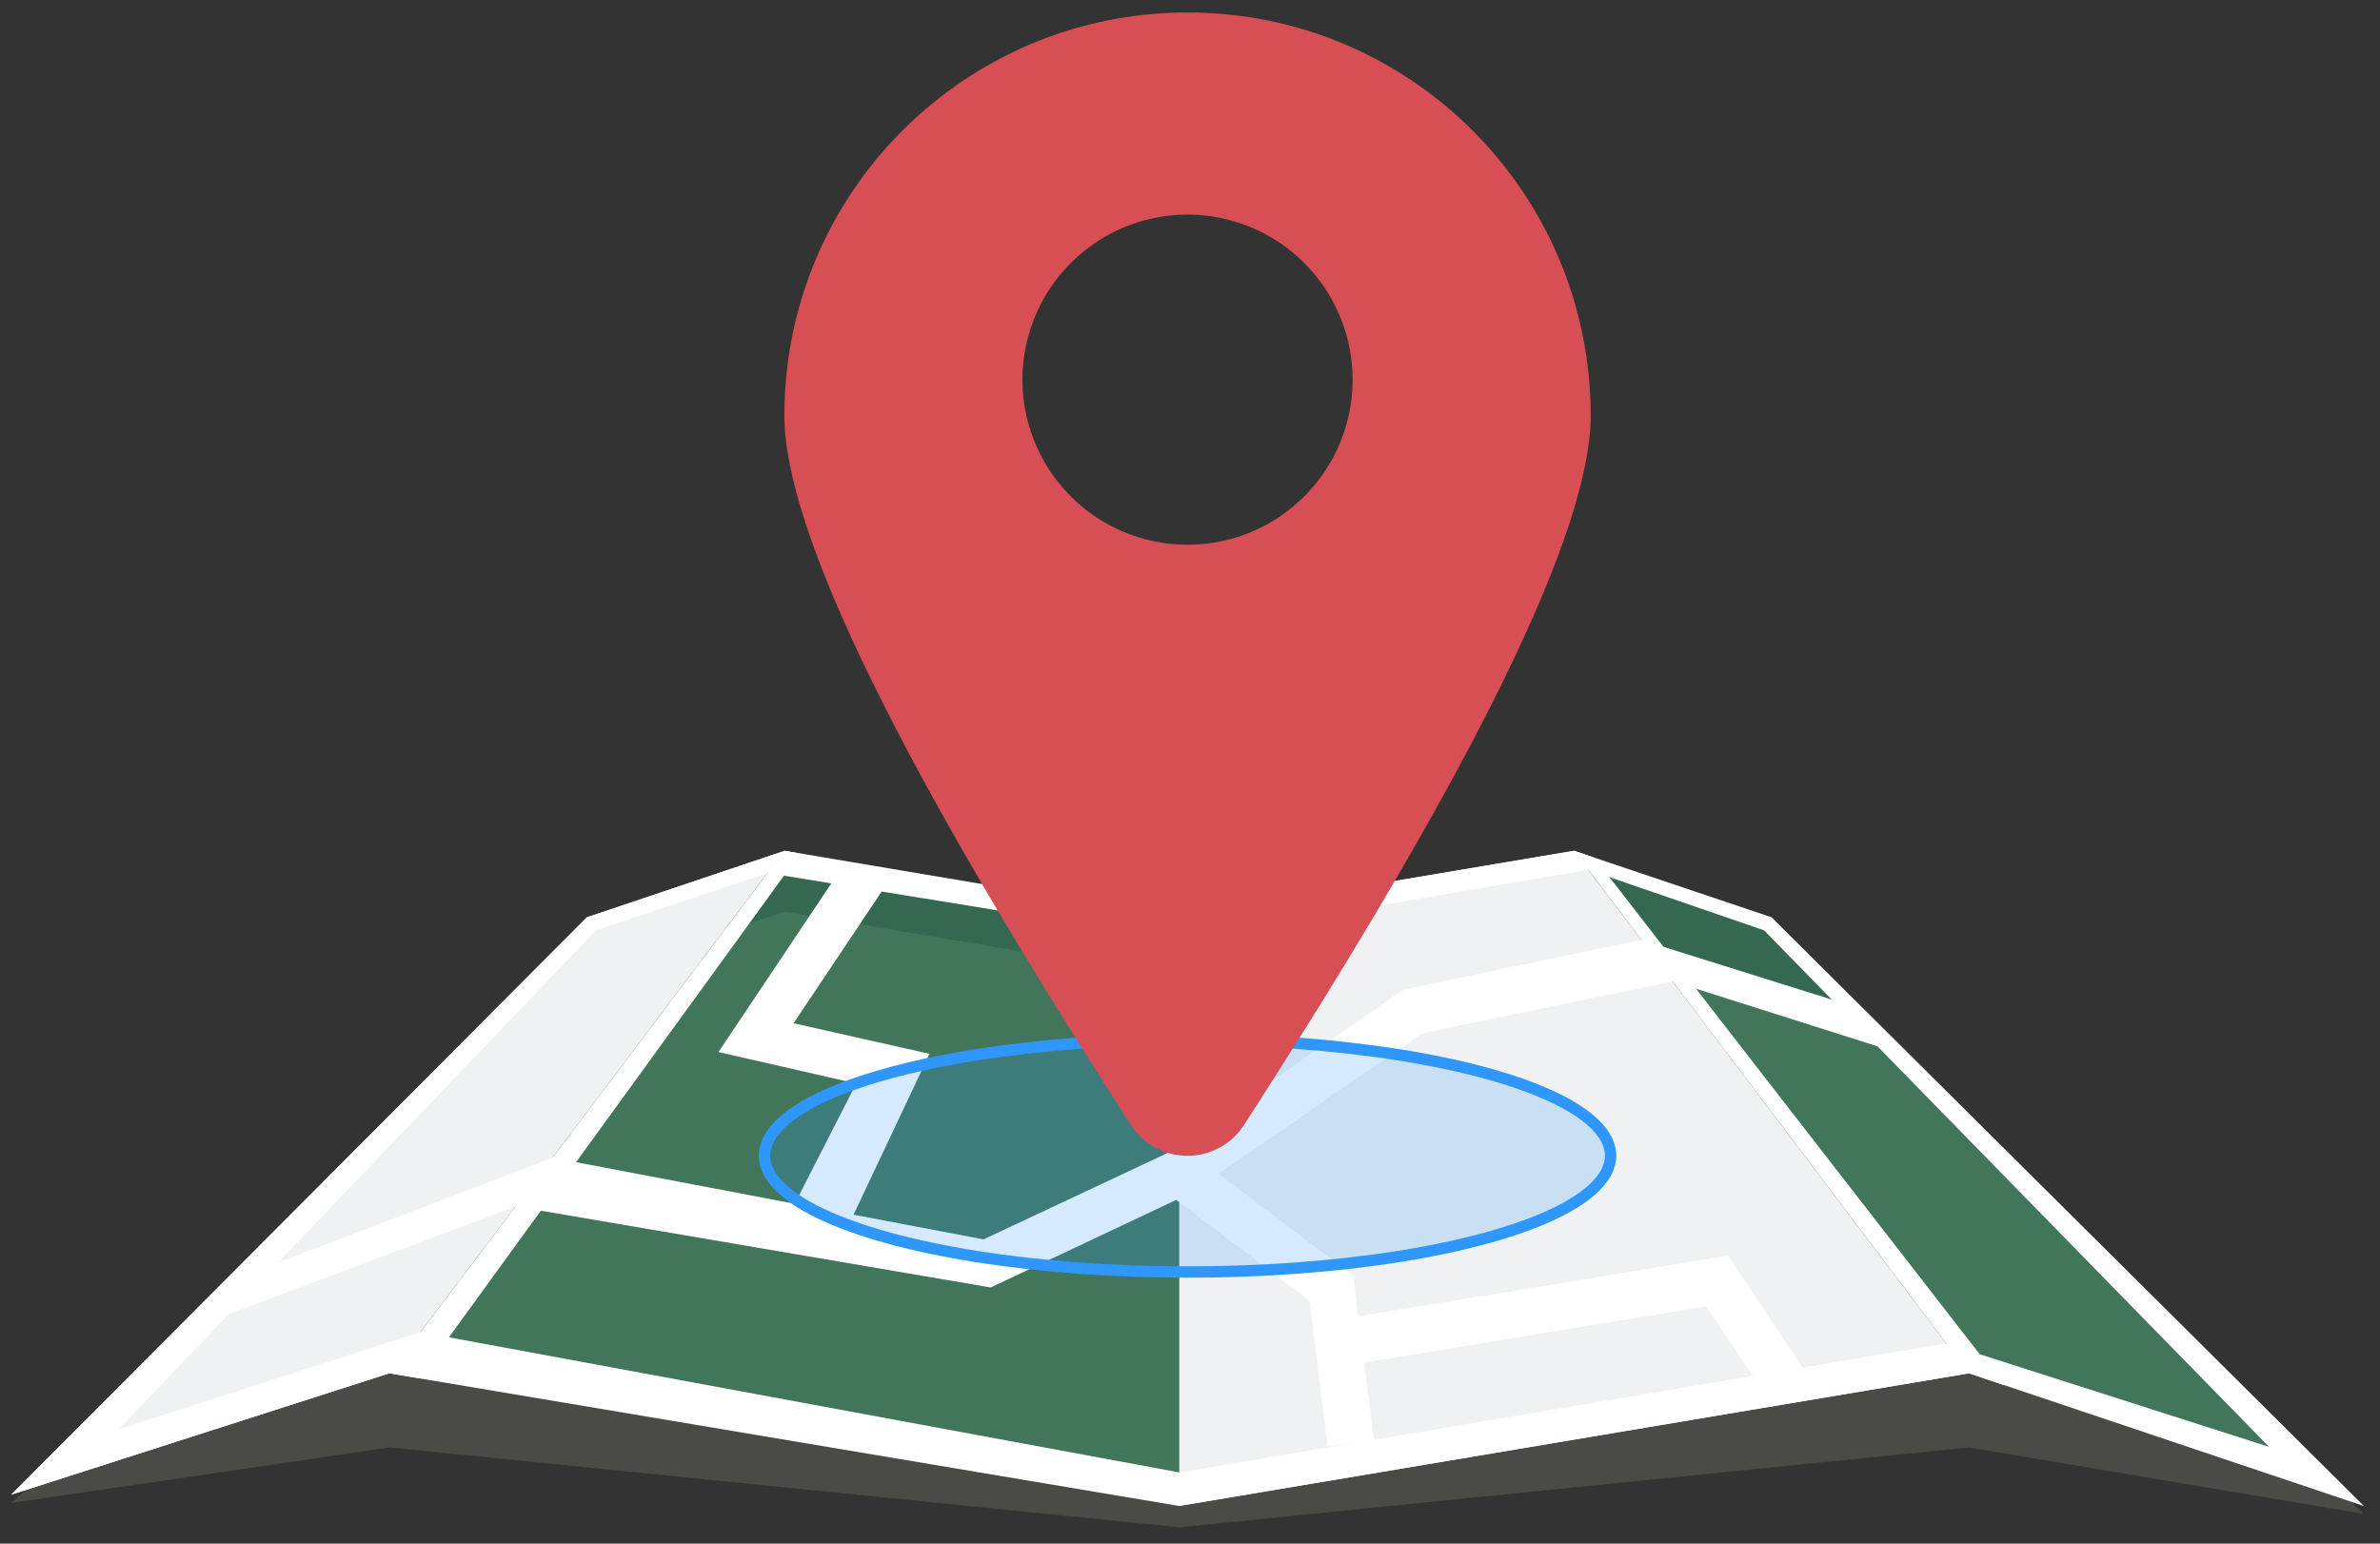 <svg xmlns="http://www.w3.org/2000/svg" width="111" height="72" viewBox="0 0 111 72">
    <rect x="0" y="0" width="111" height="72" fill="#333333" stroke="none"/>
    <g fill="none" fill-rule="evenodd">
        <g>
            <g transform="translate(-134 -192) translate(134 192)">
                <path fill="#7F8271" fill-rule="nonzero" d="M85.043 46.426L73.412 44.917 54.997 45.609 36.582 42.522 27.374 45.609 0.526 70.103 18.166 67.514 54.997 71.238 91.828 67.514 110.243 70.615z" opacity=".3"/>
                <path fill="#F0F1F2" fill-rule="nonzero" d="M27.374 42.785L36.582 39.683 18.166 64.052 0.526 69.715z"/>
                <path fill="#38B87C" fill-rule="nonzero" d="M36.582 39.683L18.166 64.052 54.997 70.242 54.997 42.785z" opacity=".4"/>
                <path fill="#FFF" fill-rule="nonzero" d="M36.582 39.683L18.166 64.052 19.551 64.288 37.315 39.808z"/>
                <path fill="#F0F1F2" fill-rule="nonzero" d="M73.412 39.683L54.997 42.785 54.997 70.242 91.828 64.052z"/>
                <path fill="#38B87C" fill-rule="nonzero" d="M73.412 39.683L82.62 42.785 110.243 70.242 91.828 64.052z" opacity=".4"/>
                <path fill="#FFF" fill-rule="nonzero" d="M73.412 39.683L91.828 64.052 93.448 64.606 74.354 40.002z"/>
                <path fill="#FFF" fill-rule="nonzero" d="M80.585 58.569L63.346 61.394 63.111 59.497 56.838 54.748 66.323 48.198 78.023 45.775 87.577 48.808 87.84 48.891 85.902 46.772 76.542 43.837 65.451 46.163 54.457 53.778 45.872 57.808 39.808 56.658 43.352 49.154 37.011 47.728 41.151 41.538 39.351 40.348 38.88 41.04 33.508 49.071 39.932 50.538 37.066 56.146 25.768 54 11.714 59.372 10.855 59.691 8.834 61.989 24.051 56.271 46.205 60.051 54.858 55.966 61.075 60.674 61.92 67.458 64.08 67.182 63.623 63.554 79.574 60.937 82.578 65.423 83.326 64.925 84.365 64.218z"/>
                <path fill="#FFF" fill-rule="nonzero" d="M19.62 62.128L5.538 66.669 27.803 43.38 35.751 40.735 36.526 39.711 27.374 42.785 0.526 69.715 18.166 64.052 18.305 64.08 19.745 62.155z"/>
                <path fill="#FFF" fill-rule="nonzero" d="M54.997 42.785L36.582 39.683 36.526 39.711 35.751 40.735 35.806 40.722 54.997 43.837 55.011 43.837 55.011 42.771zM54.997 68.677L19.745 62.155 18.305 64.08 54.997 70.242 55.011 70.242 55.011 68.677zM55.066 68.663L55.011 68.677 55.011 70.242 55.066 70.228 91.786 64.066 90.748 62.668z"/>
                <path fill="#FFF" fill-rule="nonzero" d="M91.828 64.052L110.243 70.242 82.62 42.785 73.565 39.738 74.229 40.625 82.274 43.394 105.826 67.486 90.775 62.668 90.775 62.668 90.748 62.668 91.786 64.066 91.814 64.052z"/>
                <path fill="#FFF" fill-rule="nonzero" d="M73.426 39.683L73.412 39.683 55.066 42.771 55.011 42.771 55.011 43.837 55.066 43.823 74.091 40.569 74.229 40.625 73.565 39.738z"/>
                <ellipse cx="55.385" cy="53.903" stroke="#2F97FC" stroke-width=".53" rx="19.731" ry="5.428"/>
                <ellipse cx="55.385" cy="53.903" fill="#2F97FC" fill-rule="nonzero" opacity=".2" rx="19.731" ry="5.428"/>
                <path fill="#D84E55" fill-rule="nonzero" d="M74.188 19.385C74.188 9 65.769.582 55.385.582 45 .582 36.582 9 36.582 19.385c0 5.372 5.39 16.403 16.172 33.092.236.375.553.692.928.928.697.453 1.546.61 2.359.435.813-.174 1.524-.664 1.974-1.363 10.782-16.69 16.173-27.72 16.173-33.092zm-18.803 6.023c-3.115 0-5.923-1.877-7.114-4.756-1.19-2.878-.53-6.19 1.675-8.391 2.205-2.201 5.518-2.856 8.394-1.66 2.877 1.196 4.749 4.007 4.743 7.122-.008 4.246-3.452 7.685-7.698 7.685z"/>
            </g>
        </g>
    </g>
</svg>
